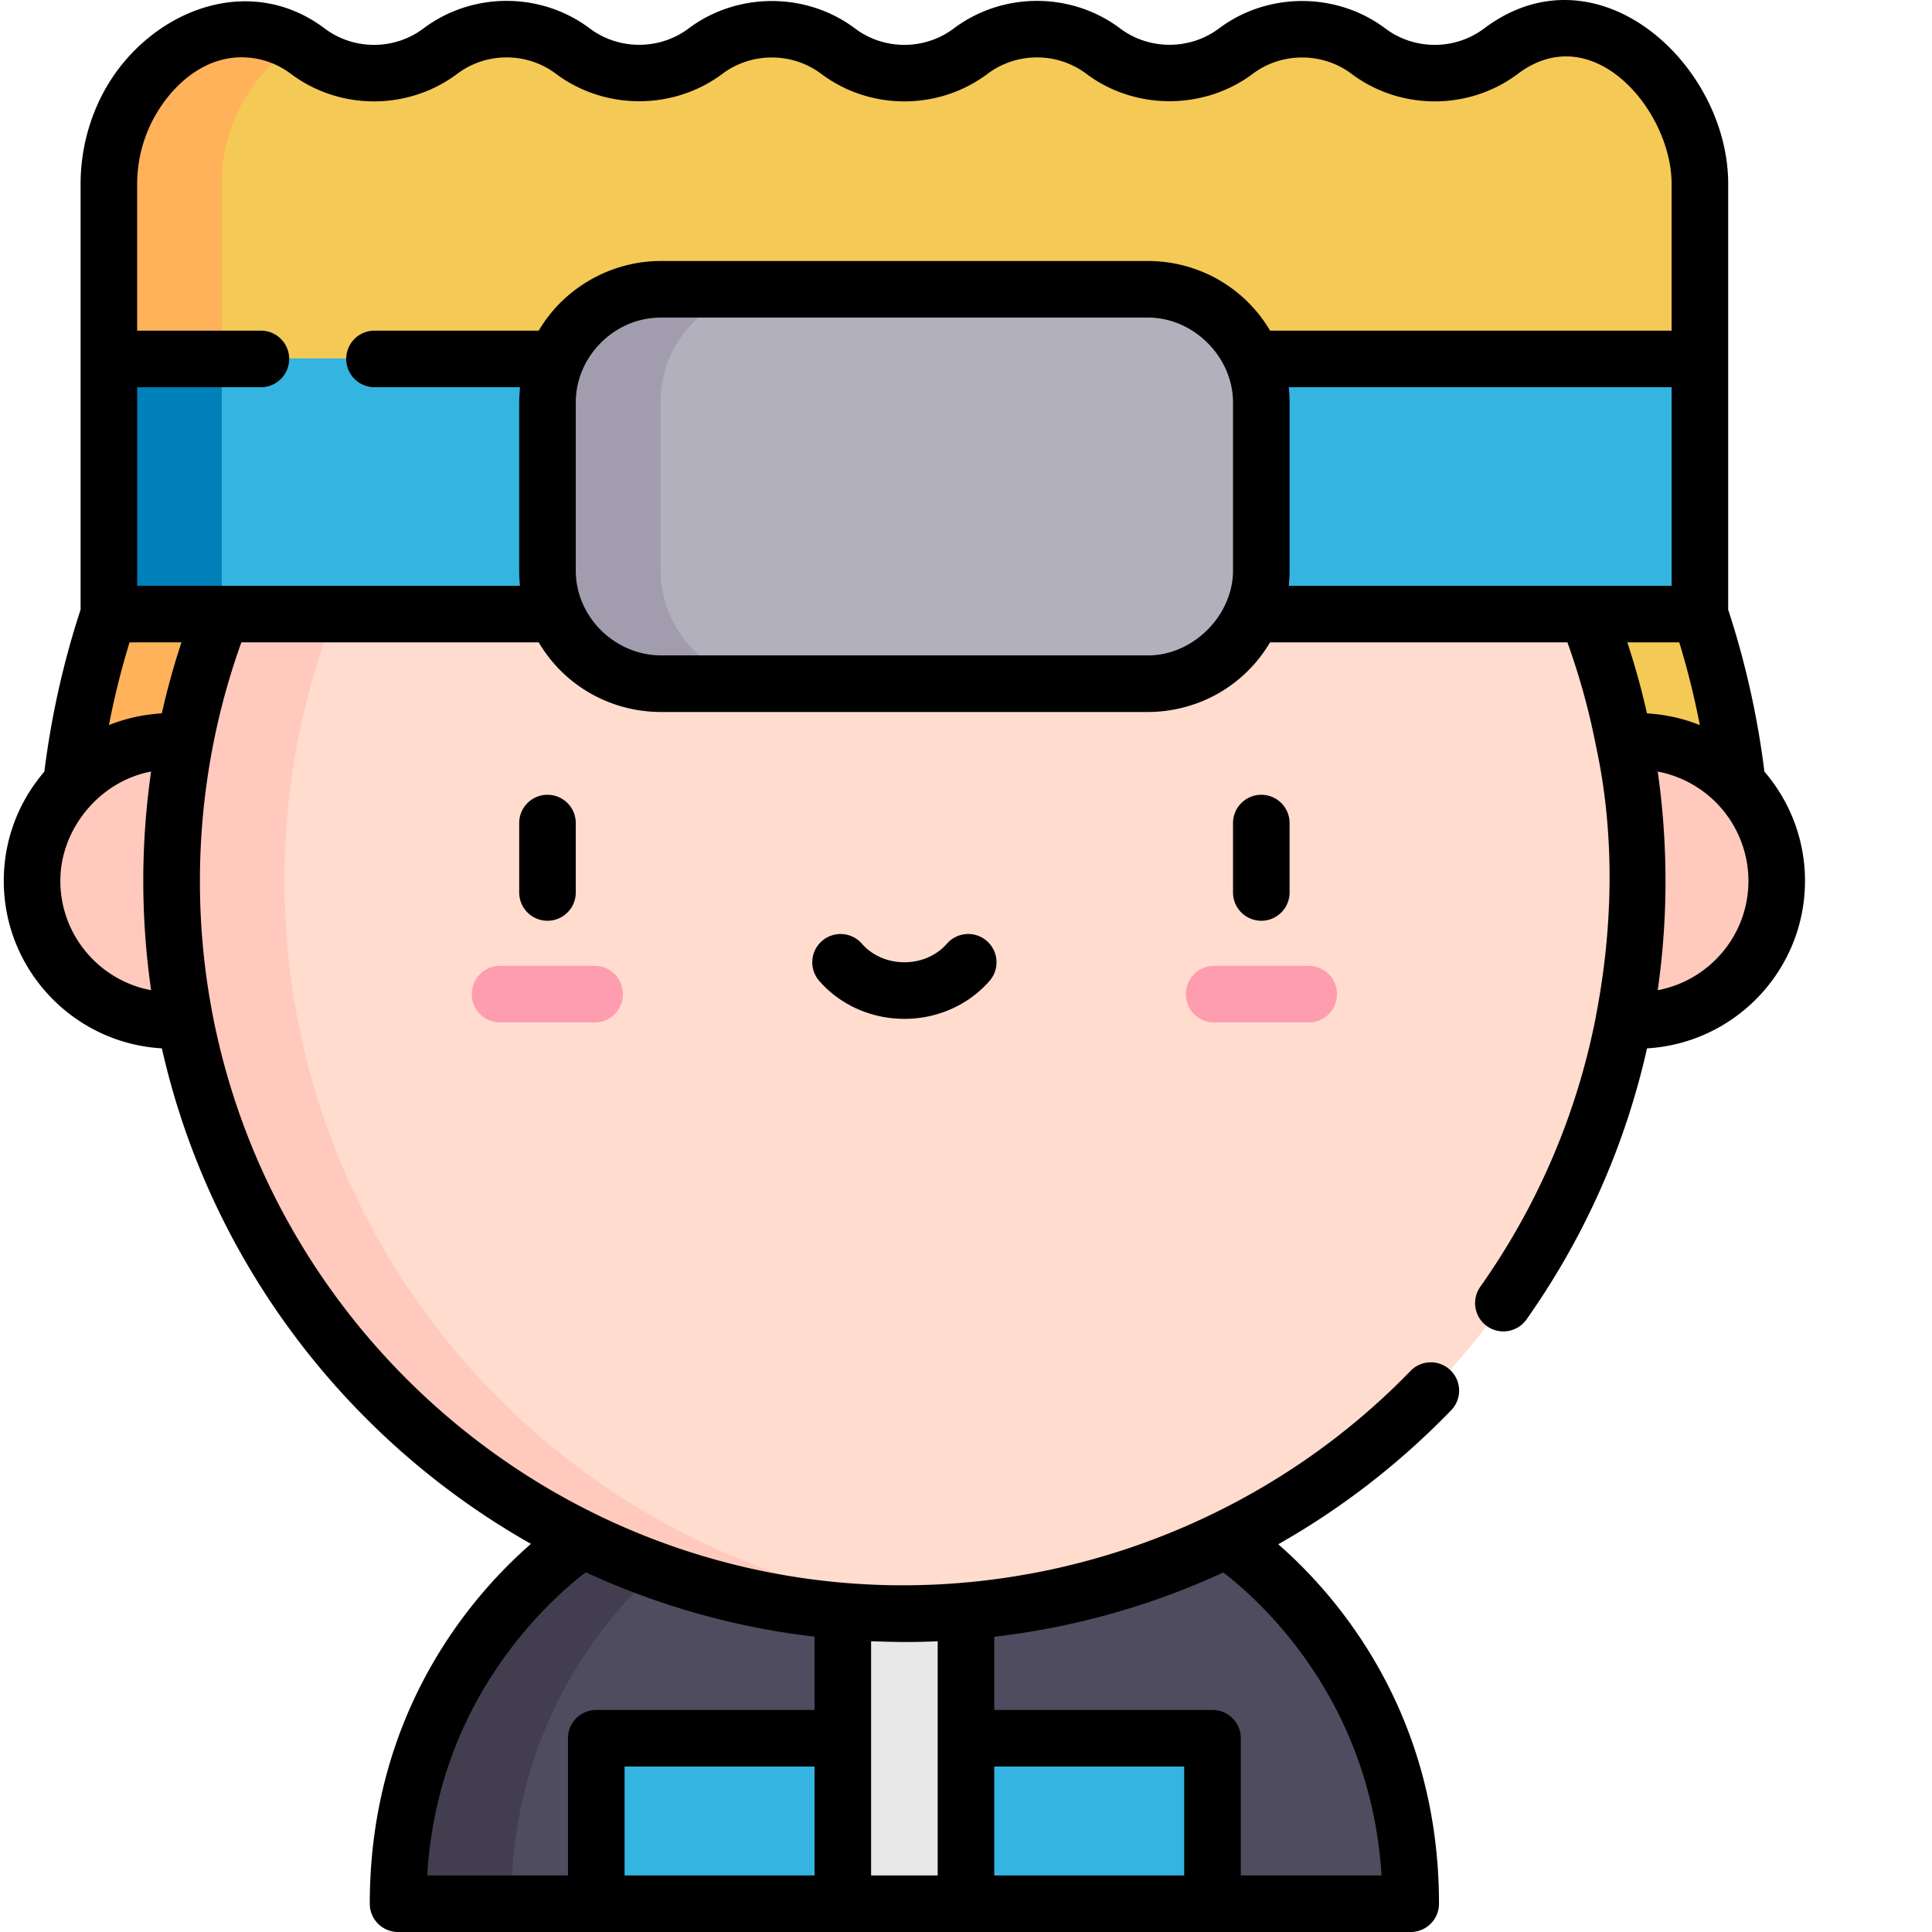 <svg xmlns="http://www.w3.org/2000/svg" version="1.1" xmlns:xlink="http://www.w3.org/1999/xlink" width="512" height="512" x="0" y="0" viewBox="0 0 511 511.999" style="enable-background:new 0 0 512 512" xml:space="preserve" class=""><g><path fill="#4f4c5f" d="M157.492 504.5h-52.547c0-65.816 48.989-96.535 48.989-96.535H324.41s48.992 30.719 48.992 96.535h-52.547l-81.683-21.938zm0 0" opacity="1" data-original="#4f4c5f"></path><path fill="#423e4f" d="M183.934 407.965h-30s-48.989 30.719-48.989 96.535h30c0-65.816 48.989-96.535 48.989-96.535zm0 0" opacity="1" data-original="#423e4f"></path><path fill="#34b5e1" d="M157.492 460.629h163.363V504.5H157.492zm0 0" opacity="1" data-original="#34b5e1"></path><path fill="#e8e8e8" d="M222.848 407.965h32.648V504.5h-32.648zm0 0" opacity="1" data-original="#e8e8e8"></path><path fill="#f5c956" d="M16.844 233.34c0-24.418 3.91-48.238 11.433-70.742l210.895-33.813 210.894 33.817c7.528 22.5 11.434 46.32 11.434 70.738zm0 0" opacity="1" data-original="#f5c956" class=""></path><path fill="#ffb25a" d="m259.172 131.992-20-3.207-210.89 33.817c-7.528 22.5-11.434 46.32-11.434 70.738h40c0-24.418 3.906-48.238 11.433-70.738zm0 0" opacity="1" data-original="#ffb25a"></path><path fill="#ffcabd" d="M470.434 233.336c0 20.426-16.555 36.984-36.98 36.984s-36.981-16.558-36.981-36.984c0-20.422 16.554-36.98 36.98-36.98s36.98 16.558 36.98 36.98zm0 0" opacity="1" data-original="#ffcabd"></path><path fill="#ffdcce" d="M433.453 233.336c0 107.3-86.98 194.281-194.281 194.281-107.297 0-194.277-86.98-194.277-194.281 0-107.297 86.98-194.277 194.277-194.277 107.3 0 194.281 86.98 194.281 194.277zm0 0" opacity="1" data-original="#ffdcce"></path><path fill="#ffcabd" d="M74.895 233.336c0-102.25 78.992-186.05 179.277-193.707-4.95-.379-9.953-.57-15-.57-94.711 0-173.578 67.777-190.781 157.472a34.847 34.847 0 0 0-3.496-.176c-20.426 0-36.985 16.56-36.985 36.98 0 20.427 16.559 36.985 36.985 36.985 1.207 0 2.37-.062 3.496-.175 17.203 89.695 96.07 157.472 190.78 157.472 5.048 0 10.052-.191 15-.57-100.288-7.66-179.276-91.457-179.276-193.711zm0 0" opacity="1" data-original="#ffcabd"></path><path fill="#f5c956" d="M450.07 48.54v46.429l-210.898 33.816L28.277 94.97v-46.43a43.975 43.975 0 0 1 4.641-19.66 43.93 43.93 0 0 1 12.934-15.512A29.259 29.259 0 0 1 63.43 7.504a29.248 29.248 0 0 1 17.574 5.863c10.406 7.82 24.734 7.82 35.152 0 10.41-7.82 24.735-7.82 35.14 0 5.204 3.906 11.4 5.863 17.583 5.863s12.367-1.957 17.57-5.863 11.387-5.863 17.57-5.863a29.262 29.262 0 0 1 17.583 5.863c10.41 7.82 24.734 7.82 35.14 0 10.422-7.82 24.746-7.82 35.156 0 5.204 3.906 11.387 5.863 17.57 5.863s12.376-1.957 17.579-5.863a29.248 29.248 0 0 1 17.574-5.863c6.18 0 12.367 1.957 17.57 5.863 10.418 7.82 24.743 7.82 35.153 0s24.734-7.82 35.152 0A44.005 44.005 0 0 1 450.07 48.54zm0 0" opacity="1" data-original="#f5c956" class=""></path><path fill="#ffb25a" d="M58.277 94.969v-46.43a43.975 43.975 0 0 1 4.641-19.66 43.93 43.93 0 0 1 12.934-15.512 29.66 29.66 0 0 1 2.574-1.707 29.216 29.216 0 0 0-14.992-4.156 29.262 29.262 0 0 0-17.582 5.863A43.93 43.93 0 0 0 32.918 28.88a44.024 44.024 0 0 0-4.637 19.66v46.43l210.89 33.816 15-2.406zm0 0" opacity="1" data-original="#ffb25a"></path><path fill="#34b5e1" d="M28.277 94.969H450.07v67.633H28.277zm0 0" opacity="1" data-original="#34b5e1"></path><path fill="#0080b8" d="M28.277 94.969h30v67.633h-30zm0 0" opacity="1" data-original="#0080b8"></path><path fill="#b2b0bc" d="M303.805 76.508H174.539c-16.559 0-29.984 13.426-29.984 29.984v44.582c0 16.563 13.425 29.988 29.984 29.988h129.266c16.562 0 29.988-13.425 29.988-29.988v-44.582c0-16.558-13.426-29.984-29.988-29.984zm0 0" opacity="1" data-original="#b2b0bc" class=""></path><path fill="#a19dae" d="M174.555 151.074v-44.582c0-16.558 13.425-29.984 29.984-29.984h-30c-16.559 0-29.984 13.426-29.984 29.984v44.582c0 16.563 13.425 29.988 29.984 29.988h30c-16.559 0-29.984-13.425-29.984-29.988zm0 0" opacity="1" data-original="#a19dae"></path><path fill="#ff9db0" d="M157.082 270.953h-25.055a7.5 7.5 0 0 1-7.5-7.5c0-4.144 3.356-7.5 7.5-7.5h25.055c4.145 0 7.5 3.356 7.5 7.5a7.5 7.5 0 0 1-7.5 7.5zM346.32 270.953h-25.058a7.5 7.5 0 1 1 0-15h25.058c4.145 0 7.5 3.356 7.5 7.5a7.5 7.5 0 0 1-7.5 7.5zm0 0" opacity="1" data-original="#ff9db0"></path><path d="M152.086 236.512v-18.39c0-4.142-3.356-7.497-7.496-7.497s-7.496 3.355-7.496 7.496v18.39c0 4.141 3.355 7.497 7.496 7.497s7.496-3.356 7.496-7.496zM341.254 236.512v-18.39a7.495 7.495 0 0 0-7.496-7.497 7.495 7.495 0 0 0-7.496 7.496v18.39a7.495 7.495 0 0 0 7.496 7.497 7.495 7.495 0 0 0 7.496-7.496zM250.445 250.086c-2.734 3.129-6.84 4.922-11.273 4.922-4.43 0-8.535-1.793-11.27-4.922a7.499 7.499 0 0 0-10.578-.711 7.495 7.495 0 0 0-.71 10.578c5.577 6.387 13.804 10.05 22.558 10.05 8.758 0 16.98-3.663 22.562-10.05a7.499 7.499 0 0 0-.707-10.578 7.5 7.5 0 0 0-10.582.71zm0 0" fill="#000000" opacity="1" data-original="#000000" class=""></path><path d="M457.488 48.71c0-31.69-34.746-63.67-64.707-41.151-7.687 5.777-18.433 5.777-26.133-.004-12.945-9.72-31.195-9.711-44.132 0-7.66 5.75-18.477 5.75-26.133.004-12.992-9.766-31.145-9.766-44.149 0-7.691 5.777-18.433 5.777-26.125-.004-12.933-9.72-31.218-9.7-44.14 0-7.668 5.754-18.473 5.754-26.137.004-12.992-9.766-31.144-9.766-44.133-.004-7.699 5.78-18.445 5.78-26.14 0C64.402-8.348 37.137 3.996 26.285 25.707a51.742 51.742 0 0 0-5.426 23.004v112.852c-4.554 13.875-7.773 28.296-9.605 42.93C4.559 212.276.5 222.39.5 233.437c0 23.66 18.57 43.054 41.898 44.386 12.684 56.262 48.942 103.684 97.813 131.317-15.215 13.25-42.715 44.254-42.715 95.363 0 4.14 3.36 7.496 7.496 7.496h268.36c4.14 0 7.496-3.36 7.496-7.496 0-50.977-27.36-81.961-42.598-95.262 16.664-9.433 32.086-21.316 45.82-35.5a7.497 7.497 0 1 0-10.773-10.43c-40.781 42.098-99.992 62.813-158.188 55.29-80.355-10.383-144.847-72.051-159.504-151-6.023-32.43-3.308-66.336 7.86-97.372h78.8a37.327 37.327 0 0 0 19.2 16.082 37.8 37.8 0 0 0 13.062 2.368c.012 0 .024.004.036.004H303.78c.012 0 .02-.004.031-.004 4.481 0 8.875-.84 13.079-2.371a37.346 37.346 0 0 0 19.187-16.079h78.8a185.446 185.446 0 0 1 7.642 27.825c.007.047.023.093.035.14 4.933 23.024 4.398 47.57-.035 70.633-.028.14-.04.277-.06.418-4.98 25.703-15.343 50.063-30.67 71.77a7.5 7.5 0 0 0 1.8 10.449 7.5 7.5 0 0 0 10.45-1.8c15.42-21.845 26.183-46.173 31.94-71.84 23.313-1.352 41.864-20.74 41.864-44.384 0-11.05-4.059-21.164-10.754-28.949-1.828-14.633-5.05-29.055-9.602-42.926V48.711zM150.023 460.649v36.36h-37.308c1.36-22.39 8.855-42.668 22.34-60.375 7.683-10.09 15.46-16.735 19.683-19.969a199.702 199.702 0 0 0 53.469 16.106c2.074.32 6.848.94 7.152.976v19.406h-57.84a7.495 7.495 0 0 0-7.496 7.496zm14.993 7.497h50.343v28.859h-50.343zm82.98 28.863h-17.644v-62.059c.5.024 6.218.192 8.578.196 3.023.003 6.043-.055 9.066-.196zm14.992-28.863h50.34v28.859h-50.34zm102.637 28.863h-37.3v-36.36c0-4.14-3.36-7.496-7.497-7.496h-57.84v-19.394c21.207-2.473 41.63-8.23 60.7-17.04 9.925 7.622 39.05 33.813 41.937 80.29zm74.496-307.524a45.655 45.655 0 0 0-4.156-.437 200.063 200.063 0 0 0-5.207-18.817h13.762c2.199 7.18 4.02 14.504 5.453 21.926a44.087 44.087 0 0 0-9.852-2.672zm-401.957.008a44.12 44.12 0 0 0-9.793 2.664 212.23 212.23 0 0 1 5.457-21.926H47.59a198.886 198.886 0 0 0-5.207 18.817 45.57 45.57 0 0 0-4.153.437c-.023.004-.046.008-.066.008zm1.383 72.918c-13.672-2.547-24.055-14.57-24.055-28.973 0-13.8 10.434-26.378 23.985-28.957.02-.003.039-.003.058-.007-.152 1.07-.293 2.144-.43 3.222a203.517 203.517 0 0 0 .442 54.715zm-3.695-107.176v-52.617H68.64c4.14 0 7.496-3.355 7.496-7.496s-3.356-7.496-7.496-7.496H35.85V48.711a36.751 36.751 0 0 1 3.844-16.305c4.528-9.05 13.157-17.219 23.801-17.219 4.742 0 9.262 1.508 13.059 4.356 12.988 9.762 31.144 9.766 44.148 0 7.692-5.777 18.43-5.777 26.125.004 12.942 9.71 31.211 9.703 44.14 0 7.665-5.75 18.477-5.75 26.134-.004 12.996 9.766 31.144 9.766 44.136.004 7.696-5.781 18.446-5.781 26.137 0 12.918 9.707 31.234 9.683 44.14 0 7.665-5.754 18.473-5.746 26.13 0 13 9.758 31.152 9.758 44.144-.004 19.961-15 40.703 9.898 40.703 29.168v38.91H336.078a37.342 37.342 0 0 0-19.16-16.07 37.608 37.608 0 0 0-13.133-2.38H174.566c-13.144 0-25.64 7.122-32.296 18.45H98.629a7.499 7.499 0 0 0 0 14.996h38.676c-.004.04-.215 2.727-.215 4.024v44.57c0 1.34.07 2.687.215 4.023zm287.953 5.79c-3.79 7.304-11.512 12.648-20.02 12.663H174.543c-12.172-.105-22.457-10.25-22.457-22.476v-44.566c0-12.204 10.27-22.48 22.48-22.48h129.22c12.034 0 22.476 10.456 22.476 22.48v44.566c0 3.445-.895 6.797-2.457 9.812zm17.246-5.903c.133-1.297.203-2.61.203-3.91v-44.566c0-1.344-.074-2.692-.211-4.028h101.45v52.617h-101.45c.004-.039.004-.074.008-.113zm97.761 107.29a203.774 203.774 0 0 0 1.782-18.235c.687-13.13.105-26.582-1.782-39.703l.06.011c5.722 1.086 11.058 3.907 15.202 7.996 5.578 5.504 8.781 13.122 8.781 20.961 0 14.395-10.378 26.414-24.043 28.97zm0 0" fill="#000000" opacity="1" data-original="#000000" class=""></path></g></svg>
